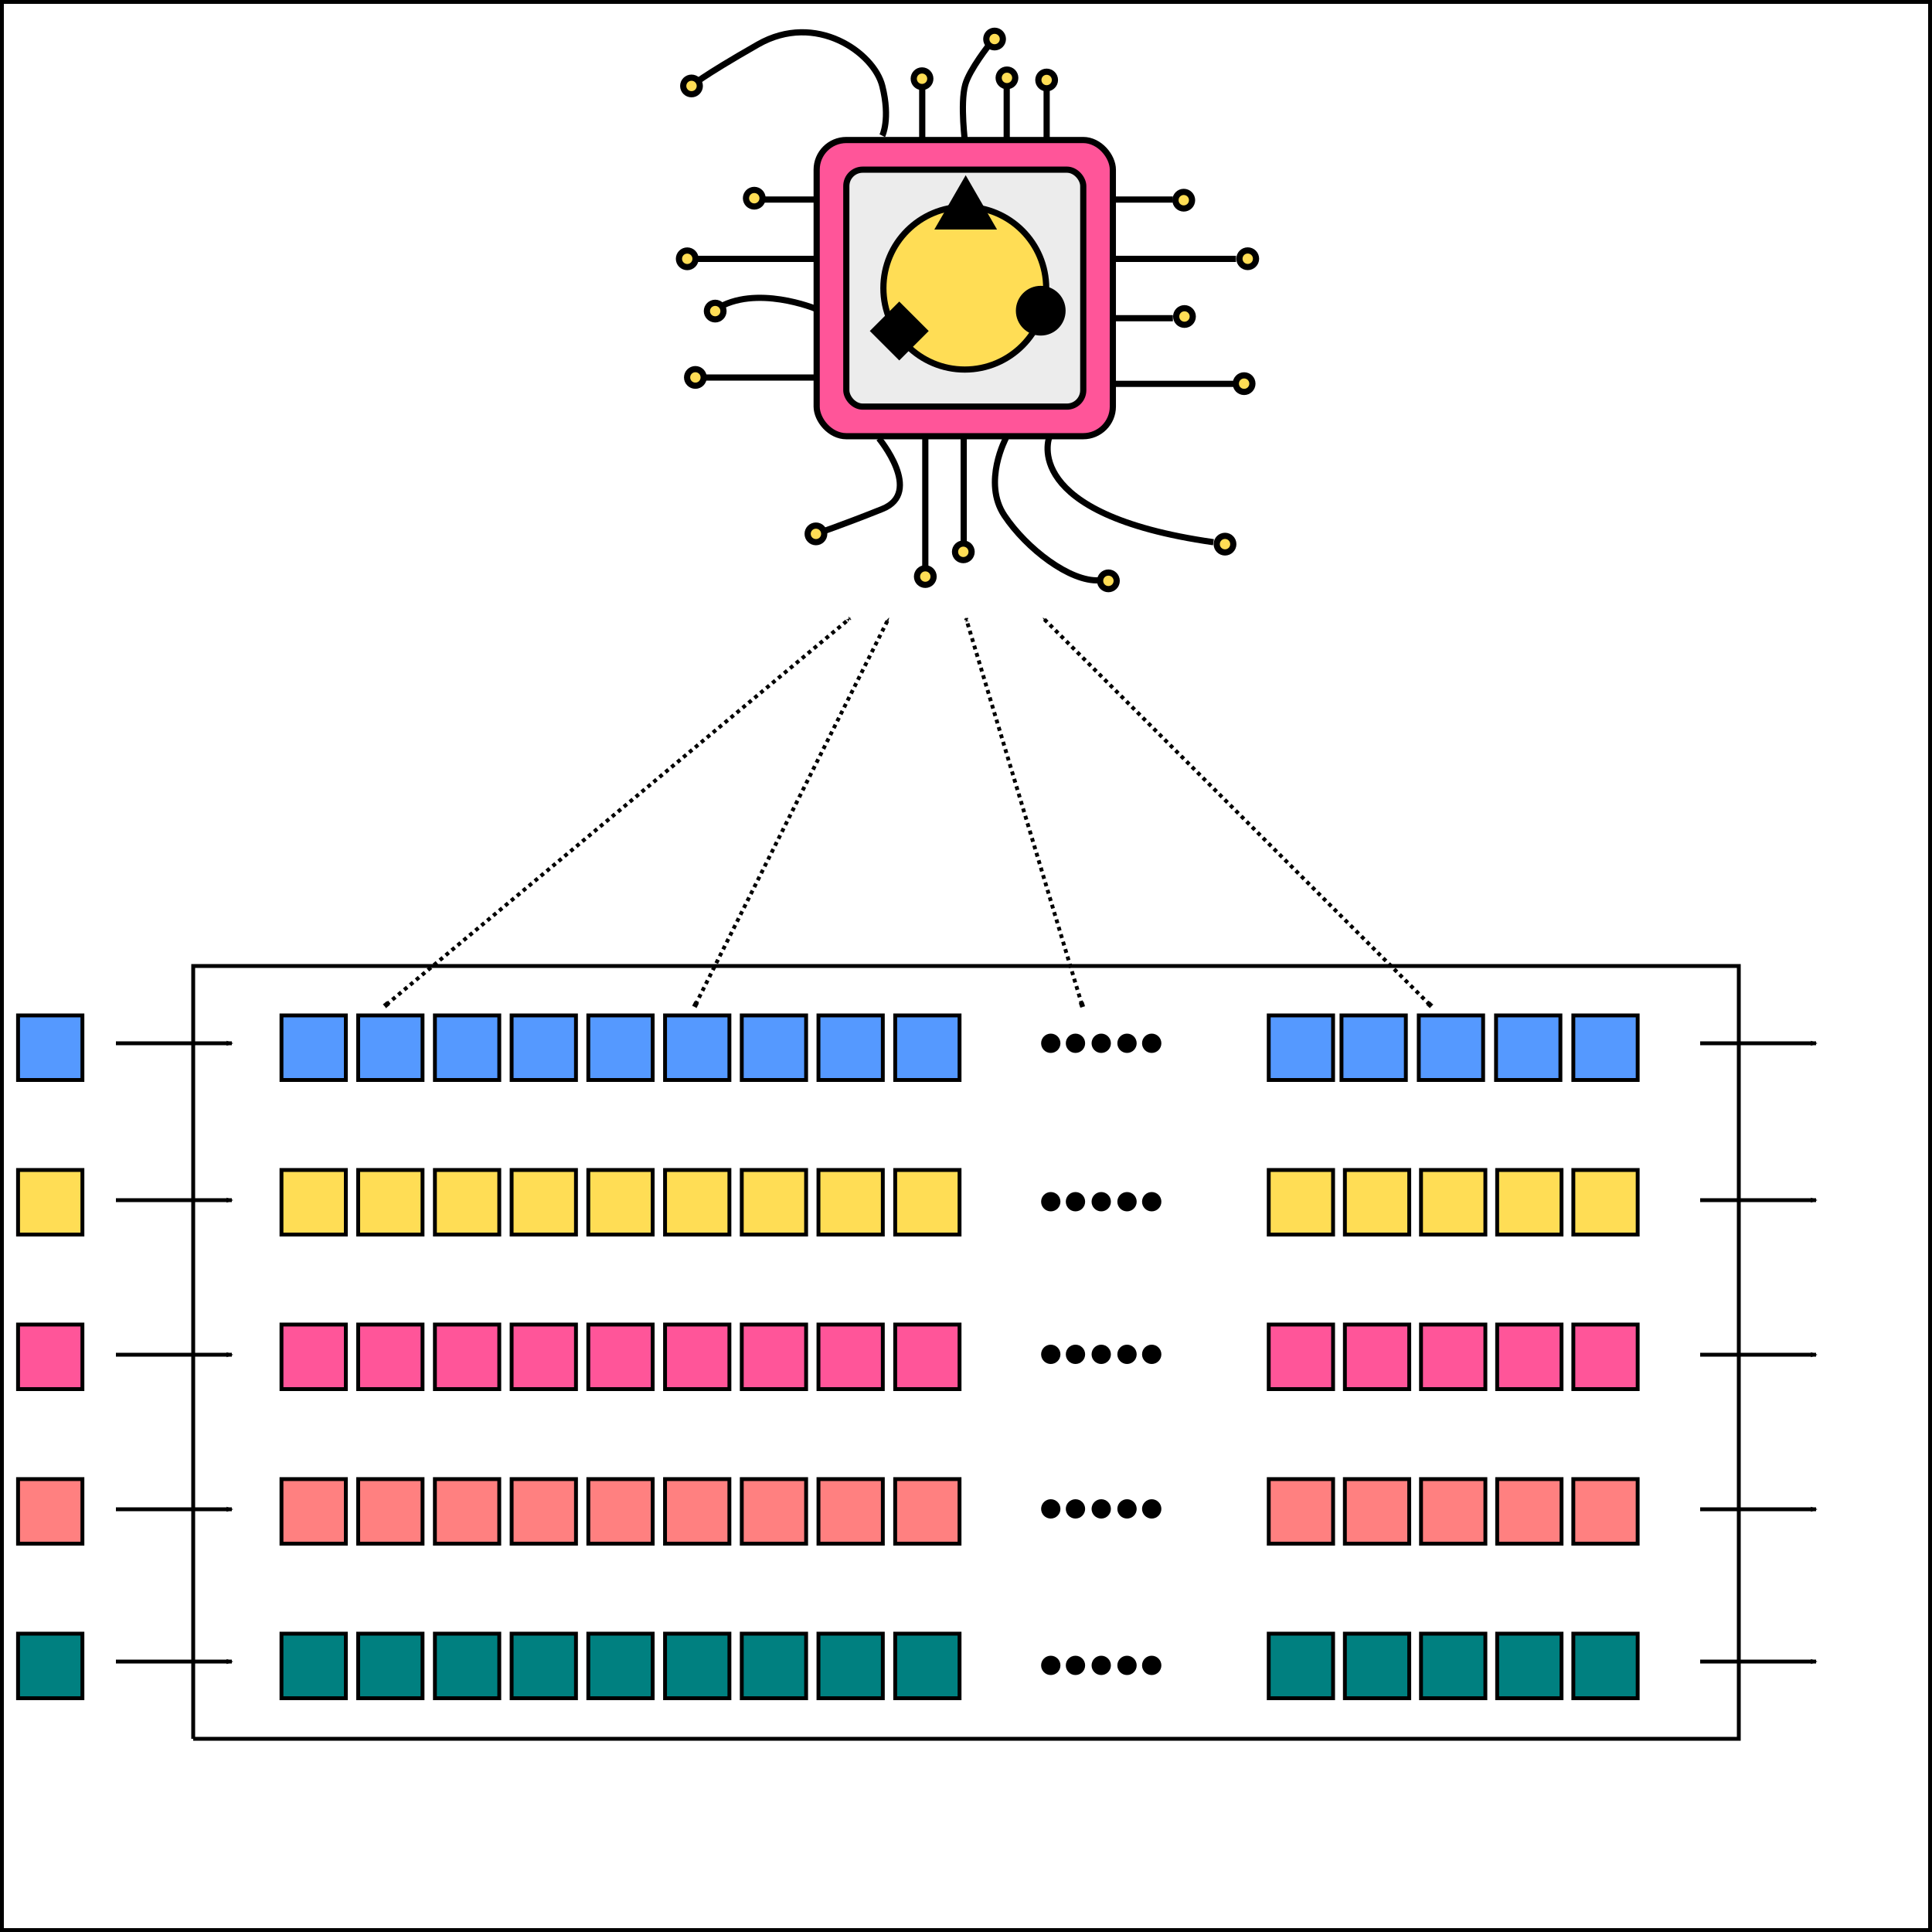 <?xml version="1.0" encoding="UTF-8"?>
<svg width="500" height="500" version="1.1" viewBox="0 0 500 500" xmlns="http://www.w3.org/2000/svg" xmlns:cc="http://creativecommons.org/ns#" xmlns:dc="http://purl.org/dc/elements/1.1/" xmlns:rdf="http://www.w3.org/1999/02/22-rdf-syntax-ns#">
 <defs>
  <marker id="Arrow1Mend" overflow="visible" orient="auto">
   <path transform="scale(.4) rotate(180) translate(10)" d="m0 0 5-5-17.5 5 17.5 5-5-5z" fill="context-stroke" fill-rule="evenodd" stroke="context-stroke" stroke-width="1pt"/>
  </marker>
  <marker id="marker27437" overflow="visible" orient="auto">
   <path transform="scale(.6) rotate(180) translate(0)" d="m8.719 4.034-10.926-4.018 10.926-4.018c-1.746 2.372-1.735 5.617-6e-7 8.035z" fill="context-stroke" fill-rule="evenodd" stroke-linejoin="round" stroke-width=".625"/>
  </marker>
  <marker id="marker10844" overflow="visible" orient="auto">
   <path transform="scale(.4)" d="m-5-5v10h10v-10z" fill-rule="evenodd" stroke="#000" stroke-width="1pt"/>
  </marker>
 </defs>
 <path d="m0.499 0.499h499v499h-499z" fill="none" stroke="#000" stroke-width=".998"/>
 <g transform="matrix(1.602 0 0 1.602 -679.36 -257.49)" stroke="#000">
  <g transform="matrix(.134 0 0 .134 531.03 162.48)" fill="#fd5" fill-rule="evenodd" stroke-linejoin="round" stroke-width="7.474">
   <circle cx="678.64" cy="642.95" r="10"/>
   <circle cx="701.66" cy="449.46" r="10"/>
   <circle cx="629.76" cy="368.51" r="10"/>
   <circle cx="706.03" cy="298.86" r="10"/>
   <circle cx="628.91" cy="228.29" r="10"/>
  </g>
  <g transform="translate(144.19 -2.74)">
   <g transform="matrix(.134 0 0 .134 386.33 165.3)" fill="none" stroke-width="7.474">
    <path d="m317.42 159.98v-71.523"/>
    <path d="m467.42 159.98v-71.523"/>
    <path d="m419.27 159.98v-71.523"/>
    <path d="m369.27 159.98s-6.385-48.553 0-71.523c5.071-18.24 29.312-48.648 29.312-48.648"/>
   </g>
   <rect x="411.81" y="186.09" width="47.848" height="47.848" ry="4.786" fill="#f59"/>
   <rect x="416.6" y="190.88" width="38.277" height="38.277" ry="2.646" fill="#ececec"/>
   <g transform="matrix(.134 0 0 .134 386.33 165.3)" fill="none" stroke-width="7.474">
    <path d="m367.42 514.82v127.54"/>
    <path d="m548.07 226.92h71.523"/>
    <path d="m548.07 298.44h147.66"/>
    <path d="m548.07 369.97h71.523"/>
    <path d="m190.46 226.92h-71.523"/>
    <path d="m190.46 298.44h-153.01"/>
    <path d="m190.46 441.49h-136.34"/>
    <path d="m321.12 514.82v161.74"/>
    <path d="m269.27 149.98s10-20 0-60-80-90-150-50-80 50-80 50"/>
   </g>
   <g transform="matrix(.134 0 0 .134 386.33 165.3)" stroke-width="7.474">
    <circle cx="39.266" cy="89.975" r="10" fill="#fd5" fill-rule="evenodd" stroke-linejoin="round"/>
    <path d="m265.15 514.83s54.116 65.144 4.115 85.144-80 30-80 30" fill="none"/>
    <circle cx="189.27" cy="629.98" r="10" fill="#fd5" fill-rule="evenodd" stroke-linejoin="round"/>
   </g>
   <circle cx="435.74" cy="210.02" r="13.15" fill="#fd5" fill-rule="evenodd" stroke-linejoin="round"/>
   <g transform="matrix(.134 0 0 .134 386.33 165.3)" stroke-width="7.474">
    <path d="m401.14 259.34h-62.657l31.328-54.262z"/>
    <circle cx="460.29" cy="360.93" r="26.243"/>
    <rect transform="rotate(-45)" x="-89.012" y="456.01" width="42.74" height="42.74"/>
   </g>
   <g transform="matrix(.134 0 0 .134 386.33 165.3)" fill="#fd5" fill-rule="evenodd" stroke-linejoin="round" stroke-width="7.474">
    <circle cx="317.18" cy="81.245" r="10"/>
    <circle cx="404.64" cy="33.402" r="10"/>
    <circle cx="114.93" cy="225.3" r="10"/>
    <circle cx="419.56" cy="80.216" r="10"/>
    <circle cx="467.4" cy="82.788" r="10"/>
    <circle cx="34.117" cy="298.35" r="10"/>
   </g>
   <path d="m411.69 213.37s-9.774-4.061-16.174 0.069" fill="none"/>
   <g transform="matrix(.134 0 0 .134 386.33 165.3)" fill="#fd5" fill-rule="evenodd" stroke-linejoin="round" stroke-width="7.474">
    <circle cx="67.81" cy="361.39" r="10"/>
    <circle cx="43.936" cy="441.36" r="10"/>
    <circle cx="321.12" cy="681.44" r="10"/>
    <circle cx="366.95" cy="651.62" r="10"/>
   </g>
   <g transform="matrix(.134 0 0 .134 386.33 165.3)" stroke-width="7.474">
    <path d="m418.49 514.13s-28.809 53.502-2.058 93.628c26.751 40.126 79.224 80.253 114.21 78.195" fill="none"/>
    <circle cx="541.86" cy="686.6" r="10" fill="#fd5" fill-rule="evenodd" stroke-linejoin="round"/>
    <path d="m470.6 513.42s-36.376 93.124 197.89 126.59" fill="none"/>
   </g>
   <path d="m459.66 225.48h19.756" fill="none"/>
  </g>
 </g>
 <g stroke="#000" stroke-linecap="square" stroke-width="1px">
  <path d="m4.673 382.79h16.655v16.708h-16.655v-16.708" fill="#ff8080"/>
  <path d="m21.327 319.5h-16.655v-16.708h16.655v16.708" fill="#fd5"/>
  <path d="m21.327 359.5h-16.655v-16.708h16.655v16.708" fill="#f59"/>
  <path d="m21.327 439.5h-16.655v-16.708h16.655v16.708" fill="#008080"/>
  <path d="m21.327 279.5h-16.655v-16.708h16.655v16.708" fill="#59f"/>
 </g>
 <path d="m50 450h400v-200h-400v200" fill="none" stroke="#000" stroke-width="1px"/>
 <g stroke="#000" stroke-linecap="square" stroke-width="1px">
  <path d="m72.845 382.79h16.655v16.708h-16.655v-16.708" fill="#ff8080"/>
  <path d="m89.5 319.5h-16.655v-16.708h16.655v16.708" fill="#fd5"/>
  <path d="m89.5 359.5h-16.655v-16.708h16.655v16.708" fill="#f59"/>
  <path d="m89.5 439.5h-16.655v-16.708h16.655v16.708" fill="#008080"/>
  <path d="m89.5 279.5h-16.655v-16.708h16.655v16.708" fill="#59f"/>
  <path d="m92.699 382.79h16.655v16.708h-16.655v-16.708" fill="#ff8080"/>
  <path d="m109.35 319.5h-16.655v-16.708h16.655v16.708" fill="#fd5"/>
  <path d="m109.35 359.5h-16.655v-16.708h16.655v16.708" fill="#f59"/>
  <path d="m109.35 439.5h-16.655v-16.708h16.655v16.708" fill="#008080"/>
  <path d="m109.35 279.5h-16.655v-16.708h16.655v16.708" fill="#59f"/>
  <path d="m112.55 382.79h16.655v16.708h-16.655v-16.708" fill="#ff8080"/>
  <path d="m129.21 319.5h-16.655v-16.708h16.655v16.708" fill="#fd5"/>
  <path d="m129.21 359.5h-16.655v-16.708h16.655v16.708" fill="#f59"/>
  <path d="m129.21 439.5h-16.655v-16.708h16.655v16.708" fill="#008080"/>
  <path d="m129.21 279.5h-16.655v-16.708h16.655v16.708" fill="#59f"/>
  <path d="m132.41 382.79h16.655v16.708h-16.655v-16.708" fill="#ff8080"/>
  <path d="m149.06 319.5h-16.655v-16.708h16.655v16.708" fill="#fd5"/>
  <path d="m149.06 359.5h-16.655v-16.708h16.655v16.708" fill="#f59"/>
  <path d="m149.06 439.5h-16.655v-16.708h16.655v16.708" fill="#008080"/>
  <path d="m149.06 279.5h-16.655v-16.708h16.655v16.708" fill="#59f"/>
  <path d="m152.26 382.79h16.655v16.708h-16.655v-16.708" fill="#ff8080"/>
  <path d="m168.91 319.5h-16.655v-16.708h16.655v16.708" fill="#fd5"/>
  <path d="m168.91 359.5h-16.655v-16.708h16.655v16.708" fill="#f59"/>
  <path d="m168.91 439.5h-16.655v-16.708h16.655v16.708" fill="#008080"/>
  <path d="m168.91 279.5h-16.655v-16.708h16.655v16.708" fill="#59f"/>
  <path d="m172.11 382.79h16.655v16.708h-16.655v-16.708" fill="#ff8080"/>
  <path d="m188.77 319.5h-16.655v-16.708h16.655v16.708" fill="#fd5"/>
  <path d="m188.77 359.5h-16.655v-16.708h16.655v16.708" fill="#f59"/>
  <path d="m188.77 439.5h-16.655v-16.708h16.655v16.708" fill="#008080"/>
  <path d="m188.77 279.5h-16.655v-16.708h16.655v16.708" fill="#59f"/>
  <path d="m191.97 382.79h16.654v16.708h-16.654v-16.708" fill="#ff8080"/>
  <path d="m208.62 319.5h-16.654v-16.708h16.654v16.708" fill="#fd5"/>
  <path d="m208.62 359.5h-16.654v-16.708h16.654v16.708" fill="#f59"/>
  <path d="m208.62 439.5h-16.654v-16.708h16.654v16.708" fill="#008080"/>
  <path d="m208.62 279.5h-16.654v-16.708h16.654v16.708" fill="#59f"/>
  <path d="m211.82 382.79h16.654v16.708h-16.654v-16.708" fill="#ff8080"/>
  <path d="m228.47 319.5h-16.654v-16.708h16.654v16.708" fill="#fd5"/>
  <path d="m228.47 359.5h-16.654v-16.708h16.654v16.708" fill="#f59"/>
  <path d="m228.47 439.5h-16.654v-16.708h16.654v16.708" fill="#008080"/>
  <path d="m228.47 279.5h-16.654v-16.708h16.654v16.708" fill="#59f"/>
  <path d="m231.67 382.79h16.654v16.708h-16.654v-16.708" fill="#ff8080"/>
  <path d="m248.33 319.5h-16.654v-16.708h16.654v16.708" fill="#fd5"/>
  <path d="m248.33 359.5h-16.654v-16.708h16.654v16.708" fill="#f59"/>
  <path d="m248.33 439.5h-16.654v-16.708h16.654v16.708" fill="#008080"/>
  <path d="m248.33 279.5h-16.654v-16.708h16.654v16.708" fill="#59f"/>
 </g>
 <g fill-rule="evenodd">
  <circle cx="271.94" cy="270" r="2.5"/>
  <circle cx="278.33" cy="270" r="2.5"/>
  <circle cx="285" cy="270" r="2.5"/>
  <circle cx="291.67" cy="270" r="2.5"/>
  <circle cx="298.06" cy="270" r="2.5"/>
  <circle cx="271.94" cy="311" r="2.5"/>
  <circle cx="278.33" cy="311" r="2.5"/>
  <circle cx="285" cy="311" r="2.5"/>
  <circle cx="291.67" cy="311" r="2.5"/>
  <circle cx="298.06" cy="311" r="2.5"/>
  <circle cx="271.94" cy="350.5" r="2.5"/>
  <circle cx="278.33" cy="350.5" r="2.5"/>
  <circle cx="285" cy="350.5" r="2.5"/>
  <circle cx="291.67" cy="350.5" r="2.5"/>
  <circle cx="298.06" cy="350.5" r="2.5"/>
  <circle cx="271.94" cy="390.5" r="2.5"/>
  <circle cx="278.33" cy="390.5" r="2.5"/>
  <circle cx="285" cy="390.5" r="2.5"/>
  <circle cx="291.67" cy="390.5" r="2.5"/>
  <circle cx="298.06" cy="390.5" r="2.5"/>
  <circle cx="271.94" cy="431" r="2.5"/>
  <circle cx="278.33" cy="431" r="2.5"/>
  <circle cx="285" cy="431" r="2.5"/>
  <circle cx="291.67" cy="431" r="2.5"/>
  <circle cx="298.06" cy="431" r="2.5"/>
 </g>
 <g stroke="#000" stroke-linecap="square" stroke-width="1px">
  <path d="m328.35 382.79h16.655v16.708h-16.655v-16.708" fill="#ff8080"/>
  <path d="m345 319.5h-16.655v-16.708h16.655v16.708" fill="#fd5"/>
  <path d="m345 359.5h-16.655v-16.708h16.655v16.708" fill="#f59"/>
  <path d="m345 439.5h-16.655v-16.708h16.655v16.708" fill="#008080"/>
  <path d="m345 279.5h-16.655v-16.708h16.655v16.708" fill="#59f"/>
  <path d="m348.05 382.79h16.655v16.708h-16.655v-16.708" fill="#ff8080"/>
  <path d="m364.71 319.5h-16.655v-16.708h16.655v16.708" fill="#fd5"/>
  <path d="m364.71 359.5h-16.655v-16.708h16.655v16.708" fill="#f59"/>
  <path d="m364.71 439.5h-16.655v-16.708h16.655v16.708" fill="#008080"/>
  <path d="m363.83 279.5h-16.655v-16.708h16.655v16.708" fill="#59f"/>
  <path d="m367.76 382.79h16.654v16.708h-16.654v-16.708" fill="#ff8080"/>
  <path d="m384.41 319.5h-16.654v-16.708h16.654v16.708" fill="#fd5"/>
  <path d="m384.41 359.5h-16.654v-16.708h16.654v16.708" fill="#f59"/>
  <path d="m384.41 439.5h-16.654v-16.708h16.654v16.708" fill="#008080"/>
  <path d="m383.83 279.5h-16.654v-16.708h16.654v16.708" fill="#59f"/>
  <path d="m387.47 382.79h16.654v16.708h-16.654v-16.708" fill="#ff8080"/>
  <path d="m404.12 319.5h-16.654v-16.708h16.654v16.708" fill="#fd5"/>
  <path d="m404.12 359.5h-16.654v-16.708h16.654v16.708" fill="#f59"/>
  <path d="m404.12 439.5h-16.654v-16.708h16.654v16.708" fill="#008080"/>
  <path d="m403.83 279.5h-16.654v-16.708h16.654v16.708" fill="#59f"/>
  <path d="m407.17 382.79h16.654v16.708h-16.654v-16.708" fill="#ff8080"/>
  <path d="m423.83 319.5h-16.654v-16.708h16.654v16.708" fill="#fd5"/>
  <path d="m423.83 359.5h-16.654v-16.708h16.654v16.708" fill="#f59"/>
  <path d="m423.83 439.5h-16.654v-16.708h16.654v16.708" fill="#008080"/>
  <path d="m423.83 279.5h-16.654v-16.708h16.654v16.708" fill="#59f"/>
 </g>
 <g fill="none" stroke="#000">
  <g stroke-width="1px">
   <path d="m30 270h30" marker-end="url(#marker27437)"/>
   <path d="m30 310.6h30" marker-end="url(#marker27437)"/>
   <path d="m30 350.6h30" marker-end="url(#marker27437)"/>
   <path d="m30 390.6h30" marker-end="url(#marker27437)"/>
   <path d="m30 430.01h30" marker-end="url(#marker27437)"/>
   <path d="m440 270h30" marker-end="url(#marker27437)"/>
   <path d="m440 310.6h30" marker-end="url(#marker27437)"/>
   <path d="m440 350.6h30" marker-end="url(#marker27437)"/>
   <path d="m440 390.6h30" marker-end="url(#marker27437)"/>
   <path d="m440 430.01h30" marker-end="url(#marker27437)"/>
  </g>
  <g stroke-dasharray="1, 1">
   <path d="m100 260 120-100" marker-end="url(#Arrow1Mend)" marker-start="url(#marker10844)"/>
   <path d="m180 260 50-100" marker-end="url(#Arrow1Mend)" marker-start="url(#marker10844)"/>
   <path d="m280 260-30-100" marker-end="url(#Arrow1Mend)" marker-start="url(#marker10844)"/>
   <path d="m370 260-100-100" marker-end="url(#Arrow1Mend)" marker-start="url(#marker10844)"/>
  </g>
 </g>
</svg>

